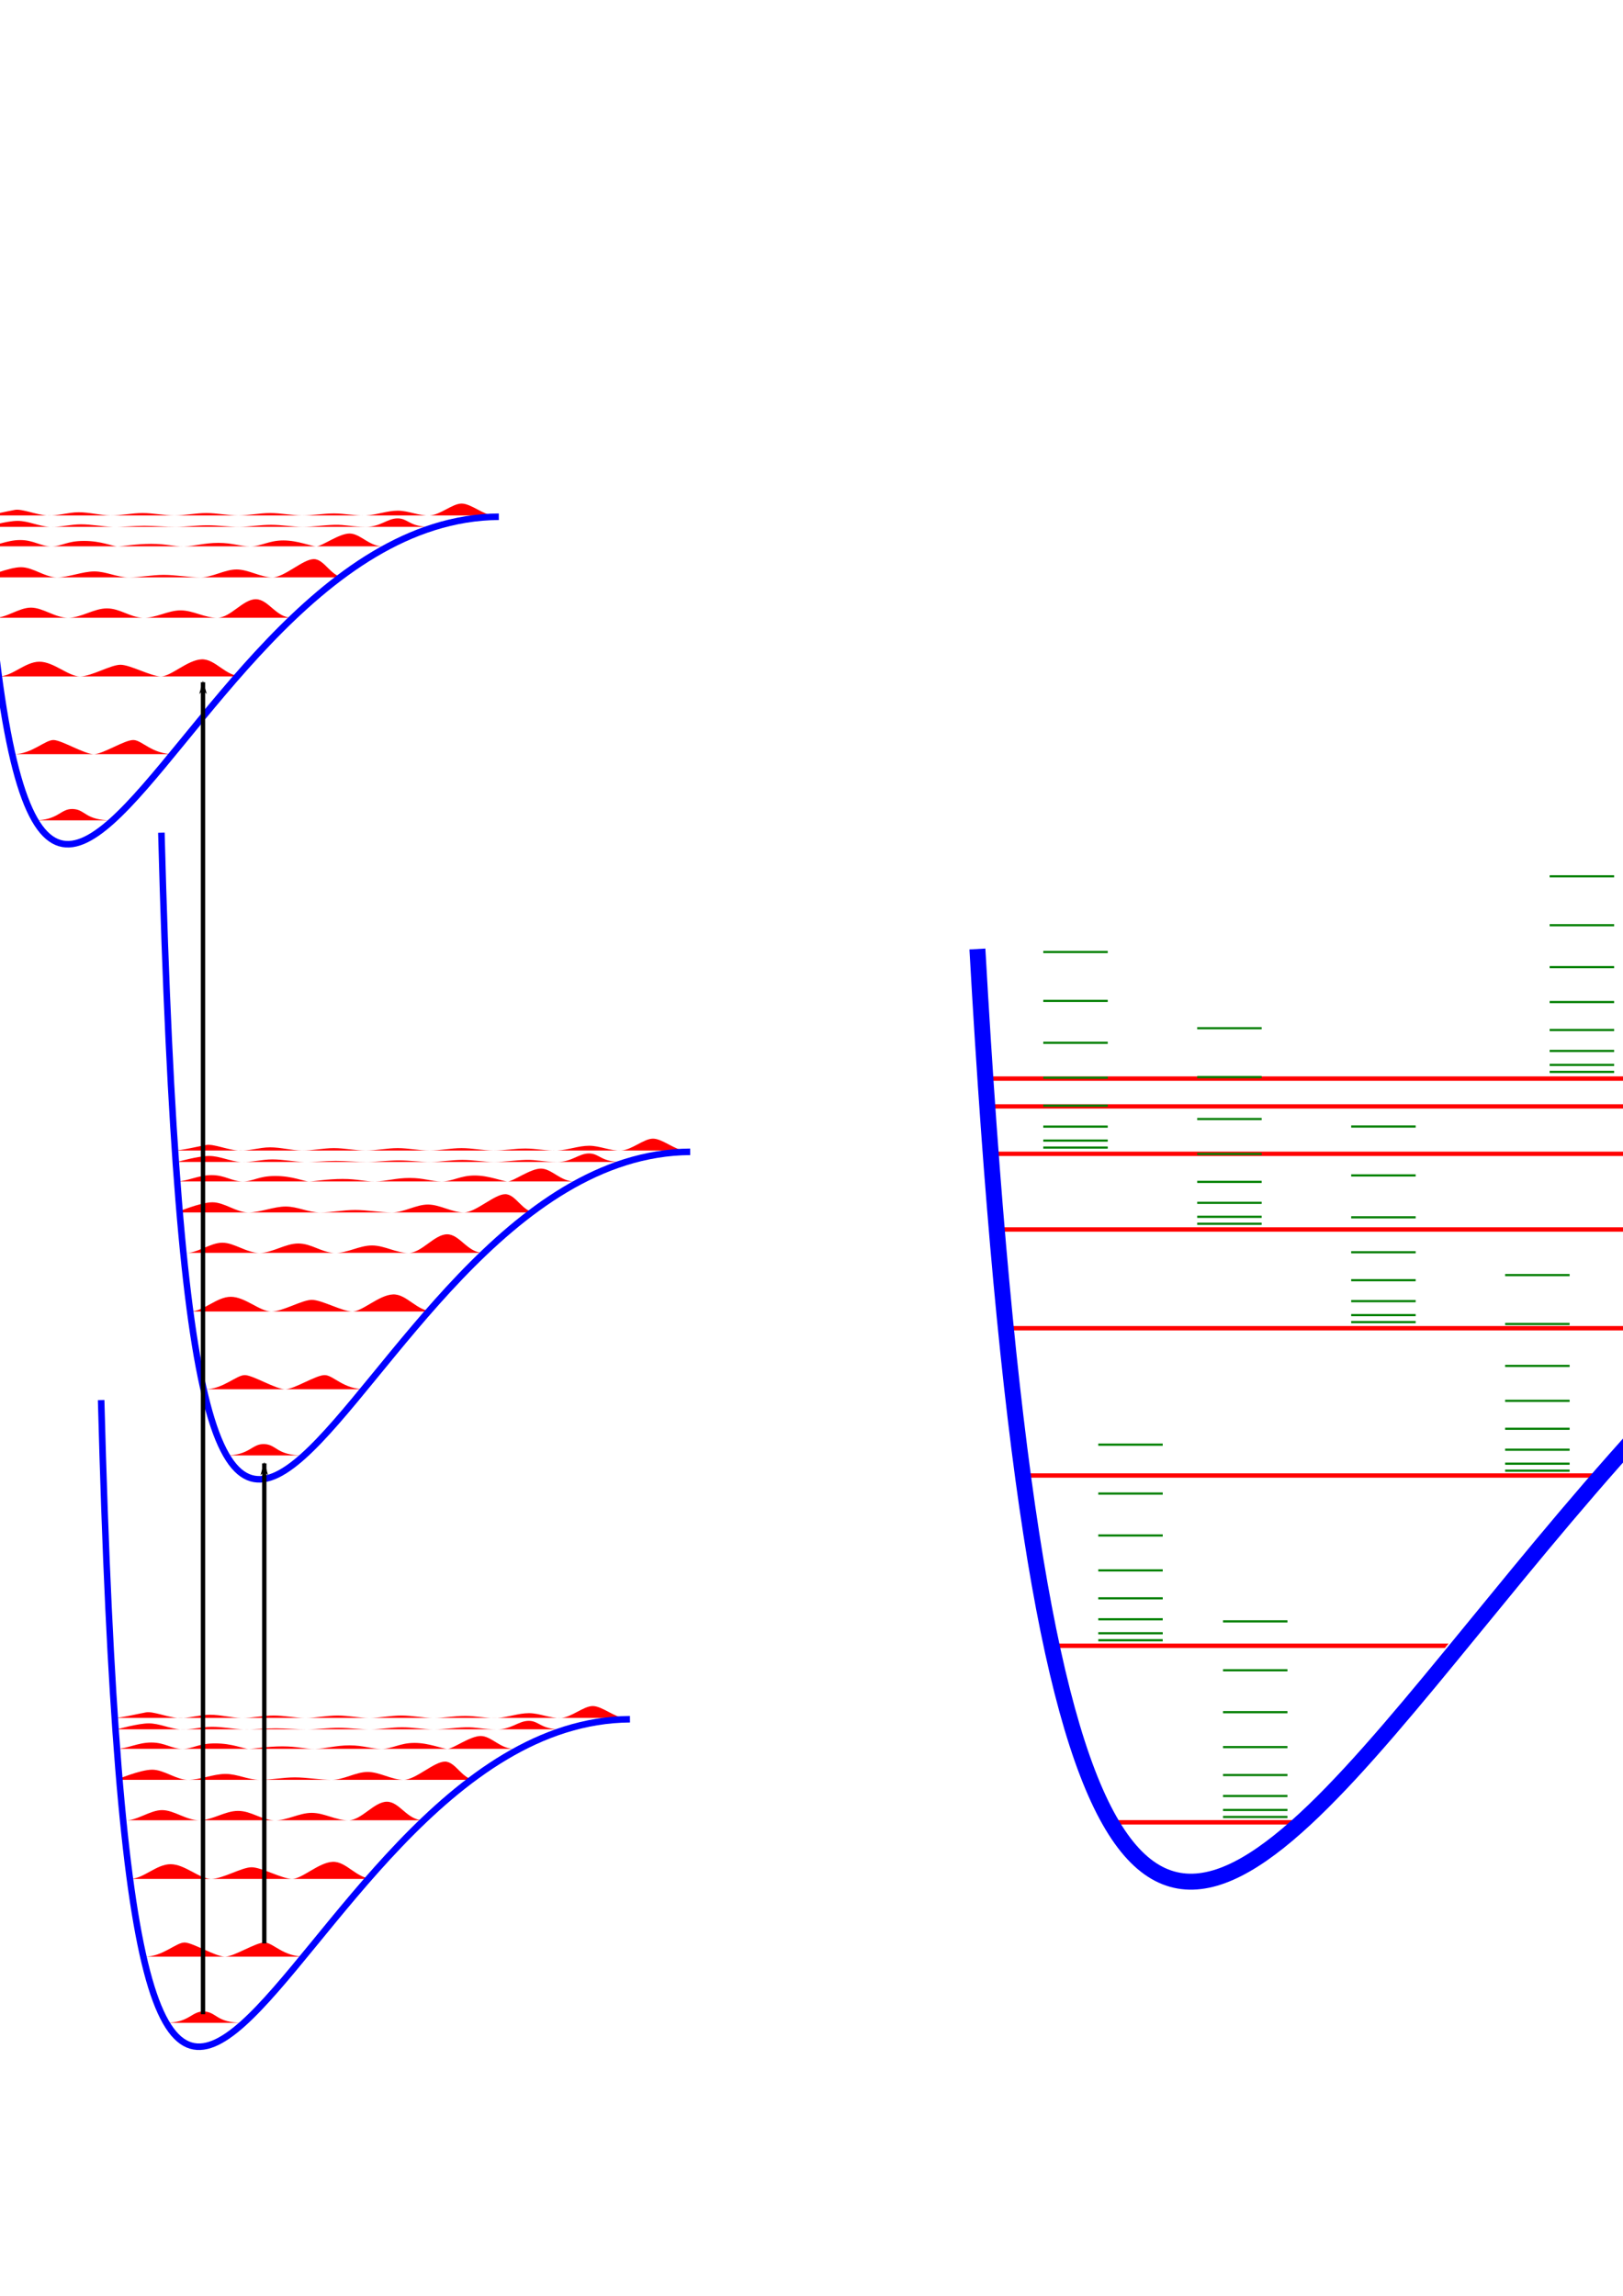 <?xml version="1.0" encoding="UTF-8" standalone="no"?>
<!-- Created with Inkscape (http://www.inkscape.org/) -->

<svg
   xmlns:dc="http://purl.org/dc/elements/1.1/"
   xmlns:cc="http://creativecommons.org/ns#"
   xmlns:rdf="http://www.w3.org/1999/02/22-rdf-syntax-ns#"
   xmlns:svg="http://www.w3.org/2000/svg"
   xmlns="http://www.w3.org/2000/svg"
   xmlns:sodipodi="http://sodipodi.sourceforge.net/DTD/sodipodi-0.dtd"
   xmlns:inkscape="http://www.inkscape.org/namespaces/inkscape"
   width="210mm"
   height="297mm"
   viewBox="0 0 744.094 1052.362"
   id="svg2"
   version="1.1"
   inkscape:version="0.91 r13725"
   sodipodi:docname="ElectRoVibrational.svg"
   inkscape:export-filename="C:\Users\matthewrowley1\Desktop\Classes\3610\Lecture_Notes\figures\ElectRoVibrational.png"
   inkscape:export-xdpi="90"
   inkscape:export-ydpi="90">
  <defs
     id="defs4">
    <marker
       inkscape:stockid="Arrow1Lend"
       orient="auto"
       refY="0.0"
       refX="0.0"
       id="Arrow1Lend"
       style="overflow:visible;"
       inkscape:isstock="true">
      <path
         id="path4317"
         d="M 0.0,0.0 L 5.0,-5.0 L -12.5,0.0 L 5.0,5.0 L 0.0,0.0 z "
         style="fill-rule:evenodd;stroke:#000000;stroke-width:1pt;stroke-opacity:1;fill:#000000;fill-opacity:1"
         transform="scale(0.8) rotate(180) translate(12.5,0)" />
    </marker>
    <clipPath
       clipPathUnits="userSpaceOnUse"
       id="clipPath4837">
      <path
         style="fill:#000000;fill-rule:evenodd;stroke:#0000ff;stroke-width:7.319;stroke-linecap:butt;stroke-linejoin:miter;stroke-miterlimit:4;stroke-dasharray:none;stroke-opacity:1"
         d="m 448.112,435.005 c 51.935,923.476 210.551,63.741 579.942,61.274"
         id="path4839"
         inkscape:connector-curvature="0"
         sodipodi:nodetypes="cc" />
    </clipPath>
    <clipPath
       clipPathUnits="userSpaceOnUse"
       id="clipPath4841">
      <path
         style="fill:#000000;fill-rule:evenodd;stroke:#0000ff;stroke-width:7.319;stroke-linecap:butt;stroke-linejoin:miter;stroke-miterlimit:4;stroke-dasharray:none;stroke-opacity:1"
         d="m 448.112,435.005 c 51.935,923.476 210.551,63.741 579.942,61.274"
         id="path4843"
         inkscape:connector-curvature="0"
         sodipodi:nodetypes="cc" />
    </clipPath>
    <clipPath
       clipPathUnits="userSpaceOnUse"
       id="clipPath4845">
      <path
         style="fill:#000000;fill-rule:evenodd;stroke:#0000ff;stroke-width:7.319;stroke-linecap:butt;stroke-linejoin:miter;stroke-miterlimit:4;stroke-dasharray:none;stroke-opacity:1"
         d="m 448.112,435.005 c 51.935,923.476 210.551,63.741 579.942,61.274"
         id="path4847"
         inkscape:connector-curvature="0"
         sodipodi:nodetypes="cc" />
    </clipPath>
    <clipPath
       clipPathUnits="userSpaceOnUse"
       id="clipPath4849">
      <path
         style="fill:#000000;fill-rule:evenodd;stroke:#0000ff;stroke-width:7.319;stroke-linecap:butt;stroke-linejoin:miter;stroke-miterlimit:4;stroke-dasharray:none;stroke-opacity:1"
         d="m 448.112,435.005 c 51.935,923.476 210.551,63.741 579.942,61.274"
         id="path4851"
         inkscape:connector-curvature="0"
         sodipodi:nodetypes="cc" />
    </clipPath>
    <clipPath
       clipPathUnits="userSpaceOnUse"
       id="clipPath4853">
      <path
         style="fill:#000000;fill-rule:evenodd;stroke:#0000ff;stroke-width:7.319;stroke-linecap:butt;stroke-linejoin:miter;stroke-miterlimit:4;stroke-dasharray:none;stroke-opacity:1"
         d="m 448.112,435.005 c 51.935,923.476 210.551,63.741 579.942,61.274"
         id="path4855"
         inkscape:connector-curvature="0"
         sodipodi:nodetypes="cc" />
    </clipPath>
    <clipPath
       clipPathUnits="userSpaceOnUse"
       id="clipPath4857">
      <path
         style="fill:#000000;fill-rule:evenodd;stroke:#0000ff;stroke-width:7.319;stroke-linecap:butt;stroke-linejoin:miter;stroke-miterlimit:4;stroke-dasharray:none;stroke-opacity:1"
         d="m 448.112,435.005 c 51.935,923.476 210.551,63.741 579.942,61.274"
         id="path4859"
         inkscape:connector-curvature="0"
         sodipodi:nodetypes="cc" />
    </clipPath>
    <clipPath
       clipPathUnits="userSpaceOnUse"
       id="clipPath4861">
      <path
         style="fill:#000000;fill-rule:evenodd;stroke:#0000ff;stroke-width:7.319;stroke-linecap:butt;stroke-linejoin:miter;stroke-miterlimit:4;stroke-dasharray:none;stroke-opacity:1"
         d="m 448.112,435.005 c 51.935,923.476 210.551,63.741 579.942,61.274"
         id="path4863"
         inkscape:connector-curvature="0"
         sodipodi:nodetypes="cc" />
    </clipPath>
    <clipPath
       clipPathUnits="userSpaceOnUse"
       id="clipPath4865">
      <path
         style="fill:#000000;fill-rule:evenodd;stroke:#0000ff;stroke-width:7.319;stroke-linecap:butt;stroke-linejoin:miter;stroke-miterlimit:4;stroke-dasharray:none;stroke-opacity:1"
         d="m 448.112,435.005 c 51.935,923.476 210.551,63.741 579.942,61.274"
         id="path4867"
         inkscape:connector-curvature="0"
         sodipodi:nodetypes="cc" />
    </clipPath>
    <marker
       inkscape:stockid="Arrow1Lend"
       orient="auto"
       refY="0"
       refX="0"
       id="Arrow1Lend-4"
       style="overflow:visible"
       inkscape:isstock="true">
      <path
         inkscape:connector-curvature="0"
         id="path4317-8"
         d="M 0,0 5,-5 -12.5,0 5,5 0,0 Z"
         style="fill:#000000;fill-opacity:1;fill-rule:evenodd;stroke:#000000;stroke-width:1pt;stroke-opacity:1"
         transform="matrix(-0.8,0,0,-0.8,-10,0)" />
    </marker>
  </defs>
  <sodipodi:namedview
     id="base"
     pagecolor="#ffffff"
     bordercolor="#666666"
     borderopacity="1.0"
     inkscape:pageopacity="0.0"
     inkscape:pageshadow="2"
     inkscape:zoom="1.4123152"
     inkscape:cx="665.74605"
     inkscape:cy="472.57199"
     inkscape:document-units="px"
     inkscape:current-layer="layer1"
     showgrid="false"
     inkscape:snap-global="false"
     inkscape:window-width="1920"
     inkscape:window-height="1017"
     inkscape:window-x="-8"
     inkscape:window-y="-8"
     inkscape:window-maximized="1" />
  <g
     inkscape:label="Layer 1"
     inkscape:groupmode="layer"
     id="layer1">
    <g
       id="g4207">
      <path
         sodipodi:nodetypes="czzzzzzzzzzzzzc"
         inkscape:connector-curvature="0"
         id="path4171-7"
         d="m 53.674,792.694 c 0,0 9.568,-2.732 14.523,-2.732 4.955,0 9.618,2.472 14.523,2.732 4.905,0.26 9.653,-1.149 14.523,-1.149 4.87,0 9.664,1.037 14.523,1.149 4.859,0.113 9.673,-0.471 14.523,-0.471 4.85,0 9.67,0.509 14.523,0.471 4.853,-0.038 9.667,-0.697 14.523,-0.697 4.856,0 9.664,0.735 14.523,0.697 4.859,-0.038 9.661,-0.923 14.523,-0.923 4.862,0 9.661,0.923 14.523,0.923 4.862,0 9.672,-0.779 14.523,-0.923 4.851,-0.144 7.854,0.923 14.523,0.923 6.669,0 9.723,-3.883 14.487,-3.883 4.764,0 5.476,3.883 14.559,3.883"
         style="fill:#ff0000;fill-rule:evenodd;stroke:none;stroke-width:3;stroke-linecap:butt;stroke-linejoin:miter;stroke-miterlimit:4;stroke-dasharray:none;stroke-opacity:1" />
      <path
         sodipodi:nodetypes="czc"
         inkscape:connector-curvature="0"
         id="path4159"
         d="m 75.756,927.242 c 11.236,0 12.028,-5.475 17.839,-5.205 5.812,0.27 5.444,5.205 17.839,5.205"
         style="fill:#ff0000;fill-rule:evenodd;stroke:none;stroke-width:1;stroke-linecap:butt;stroke-linejoin:miter;stroke-miterlimit:4;stroke-dasharray:none;stroke-opacity:1" />
      <path
         sodipodi:nodetypes="czzzc"
         inkscape:connector-curvature="0"
         id="path4161"
         d="m 66.47,896.9 c 8.185,0 14.444,-6.699 18.328,-6.482 3.884,0.217 14.077,6.482 18.328,6.482 4.251,0 14.346,-6.734 18.328,-6.482 3.982,0.252 8.394,6.482 18.328,6.482"
         style="fill:#ff0000;fill-rule:evenodd;stroke:none;stroke-width:1;stroke-linecap:butt;stroke-linejoin:miter;stroke-miterlimit:4;stroke-dasharray:none;stroke-opacity:1" />
      <path
         sodipodi:nodetypes="czzzzzc"
         inkscape:connector-curvature="0"
         id="path4163"
         d="m 59.628,861.261 c 6.105,0 12.021,-6.742 18.573,-6.742 6.552,0 13.279,6.742 18.573,6.742 5.293,0 14.043,-5.341 18.573,-5.341 4.53,0 13.998,5.341 18.573,5.341 4.574,0 12.167,-7.526 18.573,-7.829 6.406,-0.303 10.968,7.829 18.573,7.829"
         style="fill:#ff0000;fill-rule:evenodd;stroke:none;stroke-width:1;stroke-linecap:butt;stroke-linejoin:miter;stroke-miterlimit:4;stroke-dasharray:none;stroke-opacity:1" />
      <path
         sodipodi:nodetypes="czzzzzzzc"
         inkscape:connector-curvature="0"
         id="path4165"
         d="m 57.184,834.379 c 5.375,0.418 11.545,-4.655 17.106,-4.655 5.562,0 11.053,4.679 17.106,4.655 6.053,-0.024 11.755,-4.321 17.785,-4.296 6.029,0.025 10.468,4.058 16.428,4.296 5.96,0.238 11.434,-3.411 17.332,-3.392 5.898,0.019 10.88,3.46 16.88,3.392 6,-0.068 11.708,-8.503 17.558,-8.503 5.85,0 9.295,8.503 16.654,8.503"
         style="fill:#ff0000;fill-rule:evenodd;stroke:none;stroke-width:1;stroke-linecap:butt;stroke-linejoin:miter;stroke-miterlimit:4;stroke-dasharray:none;stroke-opacity:1" />
      <path
         sodipodi:nodetypes="czzzzzzzzzc"
         inkscape:connector-curvature="0"
         id="path4167"
         d="m 53.274,815.852 c 0,0 10.933,-4.656 16.471,-4.656 5.538,0 10.981,4.656 16.471,4.656 5.49,0 11.659,-2.713 17.149,-2.713 5.49,0 10.302,2.713 15.793,2.713 5.49,0 10.528,-1.131 16.019,-1.131 5.49,0 11.433,1.131 16.923,1.131 5.49,0 10.981,-3.618 16.471,-3.618 5.49,0 10.981,3.618 16.471,3.618 5.49,0 13.967,-8.366 18.958,-8.366 4.991,0 7.94,8.366 13.984,8.366"
         style="fill:#ff0000;fill-rule:evenodd;stroke:none;stroke-width:1;stroke-linecap:butt;stroke-linejoin:miter;stroke-miterlimit:4;stroke-dasharray:none;stroke-opacity:1" />
      <path
         sodipodi:nodetypes="czzzzzzzzzzzc"
         inkscape:connector-curvature="0"
         id="path4169"
         d="m 53.274,801.633 c 5.119,0 9.821,-2.892 16.096,-2.892 6.275,0 9.224,2.892 14.288,2.892 5.064,0 6.963,-2.487 14.966,-2.487 8.003,0 12.886,2.487 15.418,2.487 2.532,0 8.478,-1.131 15.418,-1.131 6.94,0 9.785,1.198 14.966,1.131 5.181,-0.068 9.355,-1.601 15.87,-1.583 6.516,0.018 9.4,1.539 14.514,1.583 5.114,0.044 8.465,-2.713 15.192,-2.713 6.727,0 12.66,2.713 15.192,2.713 2.532,0 10.313,-5.879 15.192,-5.879 4.879,0 9.001,5.879 15.192,5.879"
         style="fill:#ff0000;fill-rule:evenodd;stroke:none;stroke-width:0.5;stroke-linecap:butt;stroke-linejoin:miter;stroke-miterlimit:4;stroke-dasharray:0.5, 0.5;stroke-dashoffset:0;stroke-opacity:1" />
      <path
         sodipodi:nodetypes="czzzzzzzzzzzzzzzc"
         inkscape:connector-curvature="0"
         id="path4173"
         d="m 52.296,787.459 c 3.347,0 11.327,-1.967 14.632,-2.536 3.305,-0.569 9.687,2.208 14.632,2.536 4.945,0.328 9.731,-1.449 14.632,-1.449 4.901,0 9.736,1.389 14.632,1.449 4.896,0.06 9.741,-1.087 14.632,-1.087 4.891,0 9.741,1.087 14.632,1.087 4.891,0 9.741,-1.087 14.632,-1.087 4.891,0 9.741,1.087 14.632,1.087 4.891,0 9.741,-1.087 14.632,-1.087 4.891,0 9.743,1.057 14.632,1.087 4.889,0.03 9.745,-0.906 14.632,-0.906 4.887,0 9.728,1.116 14.632,0.906 4.904,-0.21 9.701,-2.173 14.632,-2.173 4.931,0 9.654,2.44 14.632,2.173 4.978,-0.266 10.346,-5.434 14.632,-5.434 4.286,0 10.32,5.434 14.632,5.434"
         style="fill:#ff0000;fill-rule:evenodd;stroke:none;stroke-width:0.5;stroke-linecap:butt;stroke-linejoin:miter;stroke-miterlimit:4;stroke-dasharray:none;stroke-opacity:1" />
      <path
         sodipodi:nodetypes="cc"
         inkscape:connector-curvature="0"
         id="path4136-2"
         d="M 46.367,641.782 C 61.349,1207.961 123.732,789.165 288.813,788.062"
         style="fill:none;fill-rule:evenodd;stroke:#0000ff;stroke-width:3;stroke-linecap:butt;stroke-linejoin:miter;stroke-miterlimit:4;stroke-dasharray:none;stroke-opacity:1" />
    </g>
    <g
       id="g5738"
       transform="translate(-14.019,-3.004)">
      <g
         id="g4207-3"
         transform="translate(41.642,-257.085)">
        <path
           style="fill:#ff0000;fill-rule:evenodd;stroke:none;stroke-width:3;stroke-linecap:butt;stroke-linejoin:miter;stroke-miterlimit:4;stroke-dasharray:none;stroke-opacity:1"
           d="m 53.674,792.694 c 0,0 9.568,-2.732 14.523,-2.732 4.955,0 9.618,2.472 14.523,2.732 4.905,0.26 9.653,-1.149 14.523,-1.149 4.87,0 9.664,1.037 14.523,1.149 4.859,0.113 9.673,-0.471 14.523,-0.471 4.85,0 9.67,0.509 14.523,0.471 4.853,-0.038 9.667,-0.697 14.523,-0.697 4.856,0 9.664,0.735 14.523,0.697 4.859,-0.038 9.661,-0.923 14.523,-0.923 4.862,0 9.661,0.923 14.523,0.923 4.862,0 9.672,-0.779 14.523,-0.923 4.851,-0.144 7.854,0.923 14.523,0.923 6.669,0 9.723,-3.883 14.487,-3.883 4.764,0 5.476,3.883 14.559,3.883"
           id="path4171-7-7"
           inkscape:connector-curvature="0"
           sodipodi:nodetypes="czzzzzzzzzzzzzc" />
        <path
           style="fill:#ff0000;fill-rule:evenodd;stroke:none;stroke-width:1;stroke-linecap:butt;stroke-linejoin:miter;stroke-miterlimit:4;stroke-dasharray:none;stroke-opacity:1"
           d="m 75.756,927.242 c 11.236,0 12.028,-5.475 17.839,-5.205 5.812,0.27 5.444,5.205 17.839,5.205"
           id="path4159-5"
           inkscape:connector-curvature="0"
           sodipodi:nodetypes="czc" />
        <path
           style="fill:#ff0000;fill-rule:evenodd;stroke:none;stroke-width:1;stroke-linecap:butt;stroke-linejoin:miter;stroke-miterlimit:4;stroke-dasharray:none;stroke-opacity:1"
           d="m 66.47,896.9 c 8.185,0 14.444,-6.699 18.328,-6.482 3.884,0.217 14.077,6.482 18.328,6.482 4.251,0 14.346,-6.734 18.328,-6.482 3.982,0.252 8.394,6.482 18.328,6.482"
           id="path4161-5"
           inkscape:connector-curvature="0"
           sodipodi:nodetypes="czzzc" />
        <path
           style="fill:#ff0000;fill-rule:evenodd;stroke:none;stroke-width:1;stroke-linecap:butt;stroke-linejoin:miter;stroke-miterlimit:4;stroke-dasharray:none;stroke-opacity:1"
           d="m 59.628,861.261 c 6.105,0 12.021,-6.742 18.573,-6.742 6.552,0 13.279,6.742 18.573,6.742 5.293,0 14.043,-5.341 18.573,-5.341 4.53,0 13.998,5.341 18.573,5.341 4.574,0 12.167,-7.526 18.573,-7.829 6.406,-0.303 10.968,7.829 18.573,7.829"
           id="path4163-6"
           inkscape:connector-curvature="0"
           sodipodi:nodetypes="czzzzzc" />
        <path
           style="fill:#ff0000;fill-rule:evenodd;stroke:none;stroke-width:1;stroke-linecap:butt;stroke-linejoin:miter;stroke-miterlimit:4;stroke-dasharray:none;stroke-opacity:1"
           d="m 57.184,834.379 c 5.375,0.418 11.545,-4.655 17.106,-4.655 5.562,0 11.053,4.679 17.106,4.655 6.053,-0.024 11.755,-4.321 17.785,-4.296 6.029,0.025 10.468,4.058 16.428,4.296 5.96,0.238 11.434,-3.411 17.332,-3.392 5.898,0.019 10.88,3.46 16.88,3.392 6,-0.068 11.708,-8.503 17.558,-8.503 5.85,0 9.295,8.503 16.654,8.503"
           id="path4165-4"
           inkscape:connector-curvature="0"
           sodipodi:nodetypes="czzzzzzzc" />
        <path
           style="fill:#ff0000;fill-rule:evenodd;stroke:none;stroke-width:1;stroke-linecap:butt;stroke-linejoin:miter;stroke-miterlimit:4;stroke-dasharray:none;stroke-opacity:1"
           d="m 53.274,815.852 c 0,0 10.933,-4.656 16.471,-4.656 5.538,0 10.981,4.656 16.471,4.656 5.49,0 11.659,-2.713 17.149,-2.713 5.49,0 10.302,2.713 15.793,2.713 5.49,0 10.528,-1.131 16.019,-1.131 5.49,0 11.433,1.131 16.923,1.131 5.49,0 10.981,-3.618 16.471,-3.618 5.49,0 10.981,3.618 16.471,3.618 5.49,0 13.967,-8.366 18.958,-8.366 4.991,0 7.94,8.366 13.984,8.366"
           id="path4167-4"
           inkscape:connector-curvature="0"
           sodipodi:nodetypes="czzzzzzzzzc" />
        <path
           style="fill:#ff0000;fill-rule:evenodd;stroke:none;stroke-width:0.5;stroke-linecap:butt;stroke-linejoin:miter;stroke-miterlimit:4;stroke-dasharray:0.5, 0.5;stroke-dashoffset:0;stroke-opacity:1"
           d="m 53.274,801.633 c 5.119,0 9.821,-2.892 16.096,-2.892 6.275,0 9.224,2.892 14.288,2.892 5.064,0 6.963,-2.487 14.966,-2.487 8.003,0 12.886,2.487 15.418,2.487 2.532,0 8.478,-1.131 15.418,-1.131 6.94,0 9.785,1.198 14.966,1.131 5.181,-0.068 9.355,-1.601 15.87,-1.583 6.516,0.018 9.4,1.539 14.514,1.583 5.114,0.044 8.465,-2.713 15.192,-2.713 6.727,0 12.66,2.713 15.192,2.713 2.532,0 10.313,-5.879 15.192,-5.879 4.879,0 9.001,5.879 15.192,5.879"
           id="path4169-7"
           inkscape:connector-curvature="0"
           sodipodi:nodetypes="czzzzzzzzzzzc" />
        <path
           style="fill:#ff0000;fill-rule:evenodd;stroke:none;stroke-width:0.5;stroke-linecap:butt;stroke-linejoin:miter;stroke-miterlimit:4;stroke-dasharray:none;stroke-opacity:1"
           d="m 52.296,787.459 c 3.347,0 11.327,-1.967 14.632,-2.536 3.305,-0.569 9.687,2.208 14.632,2.536 4.945,0.328 9.731,-1.449 14.632,-1.449 4.901,0 9.736,1.389 14.632,1.449 4.896,0.06 9.741,-1.087 14.632,-1.087 4.891,0 9.741,1.087 14.632,1.087 4.891,0 9.741,-1.087 14.632,-1.087 4.891,0 9.741,1.087 14.632,1.087 4.891,0 9.741,-1.087 14.632,-1.087 4.891,0 9.743,1.057 14.632,1.087 4.889,0.03 9.745,-0.906 14.632,-0.906 4.887,0 9.728,1.116 14.632,0.906 4.904,-0.21 9.701,-2.173 14.632,-2.173 4.931,0 9.654,2.44 14.632,2.173 4.978,-0.266 10.346,-5.434 14.632,-5.434 4.286,0 10.32,5.434 14.632,5.434"
           id="path4173-9"
           inkscape:connector-curvature="0"
           sodipodi:nodetypes="czzzzzzzzzzzzzzzc" />
        <path
           style="fill:none;fill-rule:evenodd;stroke:#0000ff;stroke-width:3;stroke-linecap:butt;stroke-linejoin:miter;stroke-miterlimit:4;stroke-dasharray:none;stroke-opacity:1"
           d="M 46.367,641.782 C 61.349,1207.961 123.732,789.165 288.813,788.062"
           id="path4136-2-9"
           inkscape:connector-curvature="0"
           sodipodi:nodetypes="cc" />
      </g>
    </g>
    <g
       transform="translate(-60.12,-551.2)"
       id="g4207-57">
      <path
         sodipodi:nodetypes="czzzzzzzzzzzzzc"
         inkscape:connector-curvature="0"
         id="path4171-7-97"
         d="m 53.674,792.694 c 0,0 9.568,-2.732 14.523,-2.732 4.955,0 9.618,2.472 14.523,2.732 4.905,0.26 9.653,-1.149 14.523,-1.149 4.87,0 9.664,1.037 14.523,1.149 4.859,0.113 9.673,-0.471 14.523,-0.471 4.85,0 9.67,0.509 14.523,0.471 4.853,-0.038 9.667,-0.697 14.523,-0.697 4.856,0 9.664,0.735 14.523,0.697 4.859,-0.038 9.661,-0.923 14.523,-0.923 4.862,0 9.661,0.923 14.523,0.923 4.862,0 9.672,-0.779 14.523,-0.923 4.851,-0.144 7.854,0.923 14.523,0.923 6.669,0 9.723,-3.883 14.487,-3.883 4.764,0 5.476,3.883 14.559,3.883"
         style="fill:#ff0000;fill-rule:evenodd;stroke:none;stroke-width:3;stroke-linecap:butt;stroke-linejoin:miter;stroke-miterlimit:4;stroke-dasharray:none;stroke-opacity:1" />
      <path
         sodipodi:nodetypes="czc"
         inkscape:connector-curvature="0"
         id="path4159-1"
         d="m 75.756,927.242 c 11.236,0 12.028,-5.475 17.839,-5.205 5.812,0.27 5.444,5.205 17.839,5.205"
         style="fill:#ff0000;fill-rule:evenodd;stroke:none;stroke-width:1;stroke-linecap:butt;stroke-linejoin:miter;stroke-miterlimit:4;stroke-dasharray:none;stroke-opacity:1" />
      <path
         sodipodi:nodetypes="czzzc"
         inkscape:connector-curvature="0"
         id="path4161-0"
         d="m 66.47,896.9 c 8.185,0 14.444,-6.699 18.328,-6.482 3.884,0.217 14.077,6.482 18.328,6.482 4.251,0 14.346,-6.734 18.328,-6.482 3.982,0.252 8.394,6.482 18.328,6.482"
         style="fill:#ff0000;fill-rule:evenodd;stroke:none;stroke-width:1;stroke-linecap:butt;stroke-linejoin:miter;stroke-miterlimit:4;stroke-dasharray:none;stroke-opacity:1" />
      <path
         sodipodi:nodetypes="czzzzzc"
         inkscape:connector-curvature="0"
         id="path4163-66"
         d="m 59.628,861.261 c 6.105,0 12.021,-6.742 18.573,-6.742 6.552,0 13.279,6.742 18.573,6.742 5.293,0 14.043,-5.341 18.573,-5.341 4.53,0 13.998,5.341 18.573,5.341 4.574,0 12.167,-7.526 18.573,-7.829 6.406,-0.303 10.968,7.829 18.573,7.829"
         style="fill:#ff0000;fill-rule:evenodd;stroke:none;stroke-width:1;stroke-linecap:butt;stroke-linejoin:miter;stroke-miterlimit:4;stroke-dasharray:none;stroke-opacity:1" />
      <path
         sodipodi:nodetypes="czzzzzzzc"
         inkscape:connector-curvature="0"
         id="path4165-7"
         d="m 57.184,834.379 c 5.375,0.418 11.545,-4.655 17.106,-4.655 5.562,0 11.053,4.679 17.106,4.655 6.053,-0.024 11.755,-4.321 17.785,-4.296 6.029,0.025 10.468,4.058 16.428,4.296 5.96,0.238 11.434,-3.411 17.332,-3.392 5.898,0.019 10.88,3.46 16.88,3.392 6,-0.068 11.708,-8.503 17.558,-8.503 5.85,0 9.295,8.503 16.654,8.503"
         style="fill:#ff0000;fill-rule:evenodd;stroke:none;stroke-width:1;stroke-linecap:butt;stroke-linejoin:miter;stroke-miterlimit:4;stroke-dasharray:none;stroke-opacity:1" />
      <path
         sodipodi:nodetypes="czzzzzzzzzc"
         inkscape:connector-curvature="0"
         id="path4167-2"
         d="m 53.274,815.852 c 0,0 10.933,-4.656 16.471,-4.656 5.538,0 10.981,4.656 16.471,4.656 5.49,0 11.659,-2.713 17.149,-2.713 5.49,0 10.302,2.713 15.793,2.713 5.49,0 10.528,-1.131 16.019,-1.131 5.49,0 11.433,1.131 16.923,1.131 5.49,0 10.981,-3.618 16.471,-3.618 5.49,0 10.981,3.618 16.471,3.618 5.49,0 13.967,-8.366 18.958,-8.366 4.991,0 7.94,8.366 13.984,8.366"
         style="fill:#ff0000;fill-rule:evenodd;stroke:none;stroke-width:1;stroke-linecap:butt;stroke-linejoin:miter;stroke-miterlimit:4;stroke-dasharray:none;stroke-opacity:1" />
      <path
         sodipodi:nodetypes="czzzzzzzzzzzc"
         inkscape:connector-curvature="0"
         id="path4169-71"
         d="m 53.274,801.633 c 5.119,0 9.821,-2.892 16.096,-2.892 6.275,0 9.224,2.892 14.288,2.892 5.064,0 6.963,-2.487 14.966,-2.487 8.003,0 12.886,2.487 15.418,2.487 2.532,0 8.478,-1.131 15.418,-1.131 6.94,0 9.785,1.198 14.966,1.131 5.181,-0.068 9.355,-1.601 15.87,-1.583 6.516,0.018 9.4,1.539 14.514,1.583 5.114,0.044 8.465,-2.713 15.192,-2.713 6.727,0 12.66,2.713 15.192,2.713 2.532,0 10.313,-5.879 15.192,-5.879 4.879,0 9.001,5.879 15.192,5.879"
         style="fill:#ff0000;fill-rule:evenodd;stroke:none;stroke-width:0.5;stroke-linecap:butt;stroke-linejoin:miter;stroke-miterlimit:4;stroke-dasharray:0.5, 0.5;stroke-dashoffset:0;stroke-opacity:1" />
      <path
         sodipodi:nodetypes="czzzzzzzzzzzzzzzc"
         inkscape:connector-curvature="0"
         id="path4173-3"
         d="m 52.296,787.459 c 3.347,0 11.327,-1.967 14.632,-2.536 3.305,-0.569 9.687,2.208 14.632,2.536 4.945,0.328 9.731,-1.449 14.632,-1.449 4.901,0 9.736,1.389 14.632,1.449 4.896,0.06 9.741,-1.087 14.632,-1.087 4.891,0 9.741,1.087 14.632,1.087 4.891,0 9.741,-1.087 14.632,-1.087 4.891,0 9.741,1.087 14.632,1.087 4.891,0 9.741,-1.087 14.632,-1.087 4.891,0 9.743,1.057 14.632,1.087 4.889,0.03 9.745,-0.906 14.632,-0.906 4.887,0 9.728,1.116 14.632,0.906 4.904,-0.21 9.701,-2.173 14.632,-2.173 4.931,0 9.654,2.44 14.632,2.173 4.978,-0.266 10.346,-5.434 14.632,-5.434 4.286,0 10.32,5.434 14.632,5.434"
         style="fill:#ff0000;fill-rule:evenodd;stroke:none;stroke-width:0.5;stroke-linecap:butt;stroke-linejoin:miter;stroke-miterlimit:4;stroke-dasharray:none;stroke-opacity:1" />
      <path
         sodipodi:nodetypes="cc"
         inkscape:connector-curvature="0"
         id="path4136-2-7"
         d="M 46.367,641.782 C 61.349,1207.961 123.732,789.165 288.813,788.062"
         style="fill:none;fill-rule:evenodd;stroke:#0000ff;stroke-width:3;stroke-linecap:butt;stroke-linejoin:miter;stroke-miterlimit:4;stroke-dasharray:none;stroke-opacity:1" />
    </g>
    <path
       style="fill:none;fill-rule:evenodd;stroke:#000000;stroke-width:2;stroke-linecap:butt;stroke-linejoin:miter;stroke-miterlimit:4;stroke-dasharray:none;stroke-opacity:1;marker-end:url(#Arrow1Lend)"
       d="m 93.074,923.299 0,-610.569"
       id="path4308"
       inkscape:connector-curvature="0"
       sodipodi:nodetypes="cc" />
    <path
       style="fill:none;fill-rule:evenodd;stroke:#ff0000;stroke-width:2;stroke-linecap:butt;stroke-linejoin:miter;stroke-opacity:1;stroke-miterlimit:4;stroke-dasharray:none"
       d="m 437.216,835.323 c 4.507,0 243.399,0 243.399,0"
       id="path4821"
       inkscape:connector-curvature="0"
       clip-path="url(#clipPath4865)" />
    <path
       style="fill:#ff0000;fill-rule:evenodd;stroke:#ff0000;stroke-width:2;stroke-linecap:butt;stroke-linejoin:miter;stroke-miterlimit:4;stroke-dasharray:none;stroke-opacity:1"
       d="m 458.465,761.3 256.921,0"
       id="path4823"
       inkscape:connector-curvature="0"
       clip-path="url(#clipPath4861)"
       transform="translate(0,-6.896)" />
    <path
       style="fill:none;fill-rule:evenodd;stroke:#ff0000;stroke-width:2;stroke-linecap:butt;stroke-linejoin:miter;stroke-miterlimit:4;stroke-dasharray:none;stroke-opacity:1"
       d="m 449.45,674.354 322.6,0"
       id="path4825"
       inkscape:connector-curvature="0"
       clip-path="url(#clipPath4857)"
       transform="translate(0,2)" />
    <path
       style="fill:none;fill-rule:evenodd;stroke:#ff0000;stroke-width:2;stroke-linecap:butt;stroke-linejoin:miter;stroke-opacity:1;stroke-miterlimit:4;stroke-dasharray:none"
       d="m 444.943,608.834 385.059,0"
       id="path4827"
       inkscape:connector-curvature="0"
       clip-path="url(#clipPath4853)" />
    <path
       style="fill:none;fill-rule:evenodd;stroke:#ff0000;stroke-width:2;stroke-linecap:butt;stroke-linejoin:miter;stroke-opacity:1;stroke-miterlimit:4;stroke-dasharray:none"
       d="m 441.723,563.574 443.655,0"
       id="path4829"
       inkscape:connector-curvature="0"
       clip-path="url(#clipPath4849)" />
    <path
       style="fill:none;fill-rule:evenodd;stroke:#ff0000;stroke-width:2;stroke-linecap:butt;stroke-linejoin:miter;stroke-opacity:1;stroke-miterlimit:4;stroke-dasharray:none"
       d="m 436.572,528.892 495.168,0"
       id="path4831"
       inkscape:connector-curvature="0"
       clip-path="url(#clipPath4845)" />
    <path
       style="fill:none;fill-rule:evenodd;stroke:#ff0000;stroke-width:2;stroke-linecap:butt;stroke-linejoin:miter;stroke-opacity:1;stroke-miterlimit:4;stroke-dasharray:none"
       d="m 437.216,507.156 538.954,0"
       id="path4833"
       inkscape:connector-curvature="0"
       clip-path="url(#clipPath4841)" />
    <path
       style="fill:none;fill-rule:evenodd;stroke:#ff0000;stroke-width:2;stroke-linecap:butt;stroke-linejoin:miter;stroke-opacity:1;stroke-miterlimit:4;stroke-dasharray:none"
       d="m 439.792,494.406 615.579,0"
       id="path4835"
       inkscape:connector-curvature="0"
       clip-path="url(#clipPath4837)" />
    <path
       style="fill:none;fill-rule:evenodd;stroke:#0000ff;stroke-width:7.319;stroke-linecap:butt;stroke-linejoin:miter;stroke-miterlimit:4;stroke-dasharray:none;stroke-opacity:1"
       d="m 448.112,435.005 c 51.935,923.476 210.551,63.741 579.942,61.274"
       id="path4136-2-5"
       inkscape:connector-curvature="0"
       sodipodi:nodetypes="cc" />
    <path
       style="fill:none;fill-rule:evenodd;stroke:#000000;stroke-width:2;stroke-linecap:butt;stroke-linejoin:miter;stroke-miterlimit:4;stroke-dasharray:none;stroke-opacity:1;marker-end:url(#Arrow1Lend-4)"
       d="m 121.163,890.837 0,-220.044"
       id="path4308-1"
       inkscape:connector-curvature="0"
       sodipodi:nodetypes="cc" />
    <g
       id="g6299"
       transform="translate(-129.347,-9.874)">
      <path
         inkscape:connector-curvature="0"
         id="path4869-8-7-2-2"
         d="m 690.06,842.734 29.556,0"
         style="fill:none;fill-rule:evenodd;stroke:#008000;stroke-width:1px;stroke-linecap:butt;stroke-linejoin:miter;stroke-opacity:1" />
      <path
         inkscape:connector-curvature="0"
         id="path4869-8-7-2-64"
         d="m 690.06,823.523 29.556,0"
         style="fill:none;fill-rule:evenodd;stroke:#008000;stroke-width:1px;stroke-linecap:butt;stroke-linejoin:miter;stroke-opacity:1" />
      <path
         inkscape:connector-curvature="0"
         id="path4869-8-7-2-1"
         d="m 690.06,833.129 29.556,0"
         style="fill:none;fill-rule:evenodd;stroke:#008000;stroke-width:1px;stroke-linecap:butt;stroke-linejoin:miter;stroke-opacity:1" />
      <path
         inkscape:connector-curvature="0"
         id="path4869-8-7-2-96"
         d="m 690.06,839.532 29.556,0"
         style="fill:none;fill-rule:evenodd;stroke:#008000;stroke-width:1px;stroke-linecap:butt;stroke-linejoin:miter;stroke-opacity:1" />
      <path
         inkscape:connector-curvature="0"
         id="path4869-8-7-2-7"
         d="m 690.06,810.716 29.556,0"
         style="fill:none;fill-rule:evenodd;stroke:#008000;stroke-width:1px;stroke-linecap:butt;stroke-linejoin:miter;stroke-opacity:1" />
      <path
         inkscape:connector-curvature="0"
         id="path4869-8-7-2-60"
         d="m 690.06,794.708 29.556,0"
         style="fill:none;fill-rule:evenodd;stroke:#008000;stroke-width:1px;stroke-linecap:butt;stroke-linejoin:miter;stroke-opacity:1" />
      <path
         inkscape:connector-curvature="0"
         id="path4869-8-7-2-23"
         d="m 690.06,775.497 29.556,0"
         style="fill:none;fill-rule:evenodd;stroke:#008000;stroke-width:1px;stroke-linecap:butt;stroke-linejoin:miter;stroke-opacity:1" />
      <path
         inkscape:connector-curvature="0"
         id="path4869-8-7-2-92-8-7"
         d="m 690.06,753.085 29.556,0"
         style="fill:none;fill-rule:evenodd;stroke:#008000;stroke-width:1px;stroke-linecap:butt;stroke-linejoin:miter;stroke-opacity:1" />
    </g>
    <g
       id="g6299-0"
       transform="translate(-186.539,-90.877)">
      <path
         inkscape:connector-curvature="0"
         id="path4869-8-7-2-2-2"
         d="m 690.06,842.734 29.556,0"
         style="fill:none;fill-rule:evenodd;stroke:#008000;stroke-width:1px;stroke-linecap:butt;stroke-linejoin:miter;stroke-opacity:1" />
      <path
         inkscape:connector-curvature="0"
         id="path4869-8-7-2-64-9"
         d="m 690.06,823.523 29.556,0"
         style="fill:none;fill-rule:evenodd;stroke:#008000;stroke-width:1px;stroke-linecap:butt;stroke-linejoin:miter;stroke-opacity:1" />
      <path
         inkscape:connector-curvature="0"
         id="path4869-8-7-2-1-7"
         d="m 690.06,833.129 29.556,0"
         style="fill:none;fill-rule:evenodd;stroke:#008000;stroke-width:1px;stroke-linecap:butt;stroke-linejoin:miter;stroke-opacity:1" />
      <path
         inkscape:connector-curvature="0"
         id="path4869-8-7-2-96-9"
         d="m 690.06,839.532 29.556,0"
         style="fill:none;fill-rule:evenodd;stroke:#008000;stroke-width:1px;stroke-linecap:butt;stroke-linejoin:miter;stroke-opacity:1" />
      <path
         inkscape:connector-curvature="0"
         id="path4869-8-7-2-7-7"
         d="m 690.06,810.716 29.556,0"
         style="fill:none;fill-rule:evenodd;stroke:#008000;stroke-width:1px;stroke-linecap:butt;stroke-linejoin:miter;stroke-opacity:1" />
      <path
         inkscape:connector-curvature="0"
         id="path4869-8-7-2-60-2"
         d="m 690.06,794.708 29.556,0"
         style="fill:none;fill-rule:evenodd;stroke:#008000;stroke-width:1px;stroke-linecap:butt;stroke-linejoin:miter;stroke-opacity:1" />
      <path
         inkscape:connector-curvature="0"
         id="path4869-8-7-2-23-6"
         d="m 690.06,775.497 29.556,0"
         style="fill:none;fill-rule:evenodd;stroke:#008000;stroke-width:1px;stroke-linecap:butt;stroke-linejoin:miter;stroke-opacity:1" />
      <path
         inkscape:connector-curvature="0"
         id="path4869-8-7-2-92-8-7-0"
         d="m 690.06,753.085 29.556,0"
         style="fill:none;fill-rule:evenodd;stroke:#008000;stroke-width:1px;stroke-linecap:butt;stroke-linejoin:miter;stroke-opacity:1" />
    </g>
    <g
       id="g6299-4"
       transform="translate(-1.6332325e-6,-168.601)">
      <path
         inkscape:connector-curvature="0"
         id="path4869-8-7-2-2-0"
         d="m 690.06,842.734 29.556,0"
         style="fill:none;fill-rule:evenodd;stroke:#008000;stroke-width:1px;stroke-linecap:butt;stroke-linejoin:miter;stroke-opacity:1" />
      <path
         inkscape:connector-curvature="0"
         id="path4869-8-7-2-64-6"
         d="m 690.06,823.523 29.556,0"
         style="fill:none;fill-rule:evenodd;stroke:#008000;stroke-width:1px;stroke-linecap:butt;stroke-linejoin:miter;stroke-opacity:1" />
      <path
         inkscape:connector-curvature="0"
         id="path4869-8-7-2-1-5"
         d="m 690.06,833.129 29.556,0"
         style="fill:none;fill-rule:evenodd;stroke:#008000;stroke-width:1px;stroke-linecap:butt;stroke-linejoin:miter;stroke-opacity:1" />
      <path
         inkscape:connector-curvature="0"
         id="path4869-8-7-2-96-5"
         d="m 690.06,839.532 29.556,0"
         style="fill:none;fill-rule:evenodd;stroke:#008000;stroke-width:1px;stroke-linecap:butt;stroke-linejoin:miter;stroke-opacity:1" />
      <path
         inkscape:connector-curvature="0"
         id="path4869-8-7-2-7-2"
         d="m 690.06,810.716 29.556,0"
         style="fill:none;fill-rule:evenodd;stroke:#008000;stroke-width:1px;stroke-linecap:butt;stroke-linejoin:miter;stroke-opacity:1" />
      <path
         inkscape:connector-curvature="0"
         id="path4869-8-7-2-60-3"
         d="m 690.06,794.708 29.556,0"
         style="fill:none;fill-rule:evenodd;stroke:#008000;stroke-width:1px;stroke-linecap:butt;stroke-linejoin:miter;stroke-opacity:1" />
      <path
         inkscape:connector-curvature="0"
         id="path4869-8-7-2-23-5"
         d="m 690.06,775.497 29.556,0"
         style="fill:none;fill-rule:evenodd;stroke:#008000;stroke-width:1px;stroke-linecap:butt;stroke-linejoin:miter;stroke-opacity:1" />
      <path
         inkscape:connector-curvature="0"
         id="path4869-8-7-2-92-8-7-7"
         d="m 690.06,753.085 29.556,0"
         style="fill:none;fill-rule:evenodd;stroke:#008000;stroke-width:1px;stroke-linecap:butt;stroke-linejoin:miter;stroke-opacity:1" />
    </g>
    <g
       id="g6299-3"
       transform="translate(-70.585,-236.705)">
      <path
         inkscape:connector-curvature="0"
         id="path4869-8-7-2-2-8"
         d="m 690.06,842.734 29.556,0"
         style="fill:none;fill-rule:evenodd;stroke:#008000;stroke-width:1px;stroke-linecap:butt;stroke-linejoin:miter;stroke-opacity:1" />
      <path
         inkscape:connector-curvature="0"
         id="path4869-8-7-2-64-3"
         d="m 690.06,823.523 29.556,0"
         style="fill:none;fill-rule:evenodd;stroke:#008000;stroke-width:1px;stroke-linecap:butt;stroke-linejoin:miter;stroke-opacity:1" />
      <path
         inkscape:connector-curvature="0"
         id="path4869-8-7-2-1-8"
         d="m 690.06,833.129 29.556,0"
         style="fill:none;fill-rule:evenodd;stroke:#008000;stroke-width:1px;stroke-linecap:butt;stroke-linejoin:miter;stroke-opacity:1" />
      <path
         inkscape:connector-curvature="0"
         id="path4869-8-7-2-96-53"
         d="m 690.06,839.532 29.556,0"
         style="fill:none;fill-rule:evenodd;stroke:#008000;stroke-width:1px;stroke-linecap:butt;stroke-linejoin:miter;stroke-opacity:1" />
      <path
         inkscape:connector-curvature="0"
         id="path4869-8-7-2-7-3"
         d="m 690.06,810.716 29.556,0"
         style="fill:none;fill-rule:evenodd;stroke:#008000;stroke-width:1px;stroke-linecap:butt;stroke-linejoin:miter;stroke-opacity:1" />
      <path
         inkscape:connector-curvature="0"
         id="path4869-8-7-2-60-8"
         d="m 690.06,794.708 29.556,0"
         style="fill:none;fill-rule:evenodd;stroke:#008000;stroke-width:1px;stroke-linecap:butt;stroke-linejoin:miter;stroke-opacity:1" />
      <path
         inkscape:connector-curvature="0"
         id="path4869-8-7-2-23-1"
         d="m 690.06,775.497 29.556,0"
         style="fill:none;fill-rule:evenodd;stroke:#008000;stroke-width:1px;stroke-linecap:butt;stroke-linejoin:miter;stroke-opacity:1" />
      <path
         inkscape:connector-curvature="0"
         id="path4869-8-7-2-92-8-7-04"
         d="m 690.06,753.085 29.556,0"
         style="fill:none;fill-rule:evenodd;stroke:#008000;stroke-width:1px;stroke-linecap:butt;stroke-linejoin:miter;stroke-opacity:1" />
    </g>
    <g
       id="g6299-6"
       transform="translate(-141.17,-281.77)">
      <path
         inkscape:connector-curvature="0"
         id="path4869-8-7-2-2-88"
         d="m 690.06,842.734 29.556,0"
         style="fill:none;fill-rule:evenodd;stroke:#008000;stroke-width:1px;stroke-linecap:butt;stroke-linejoin:miter;stroke-opacity:1" />
      <path
         inkscape:connector-curvature="0"
         id="path4869-8-7-2-64-33"
         d="m 690.06,823.523 29.556,0"
         style="fill:none;fill-rule:evenodd;stroke:#008000;stroke-width:1px;stroke-linecap:butt;stroke-linejoin:miter;stroke-opacity:1" />
      <path
         inkscape:connector-curvature="0"
         id="path4869-8-7-2-1-9"
         d="m 690.06,833.129 29.556,0"
         style="fill:none;fill-rule:evenodd;stroke:#008000;stroke-width:1px;stroke-linecap:butt;stroke-linejoin:miter;stroke-opacity:1" />
      <path
         inkscape:connector-curvature="0"
         id="path4869-8-7-2-96-8"
         d="m 690.06,839.532 29.556,0"
         style="fill:none;fill-rule:evenodd;stroke:#008000;stroke-width:1px;stroke-linecap:butt;stroke-linejoin:miter;stroke-opacity:1" />
      <path
         inkscape:connector-curvature="0"
         id="path4869-8-7-2-7-27"
         d="m 690.06,810.716 29.556,0"
         style="fill:none;fill-rule:evenodd;stroke:#008000;stroke-width:1px;stroke-linecap:butt;stroke-linejoin:miter;stroke-opacity:1" />
      <path
         inkscape:connector-curvature="0"
         id="path4869-8-7-2-60-30"
         d="m 690.06,794.708 29.556,0"
         style="fill:none;fill-rule:evenodd;stroke:#008000;stroke-width:1px;stroke-linecap:butt;stroke-linejoin:miter;stroke-opacity:1" />
      <path
         inkscape:connector-curvature="0"
         id="path4869-8-7-2-23-0"
         d="m 690.06,775.497 29.556,0"
         style="fill:none;fill-rule:evenodd;stroke:#008000;stroke-width:1px;stroke-linecap:butt;stroke-linejoin:miter;stroke-opacity:1" />
      <path
         inkscape:connector-curvature="0"
         id="path4869-8-7-2-92-8-7-5"
         d="m 690.06,753.085 29.556,0"
         style="fill:none;fill-rule:evenodd;stroke:#008000;stroke-width:1px;stroke-linecap:butt;stroke-linejoin:miter;stroke-opacity:1" />
    </g>
    <g
       id="g6299-2"
       transform="translate(-211.755,-316.708)">
      <path
         inkscape:connector-curvature="0"
         id="path4869-8-7-2-2-23"
         d="m 690.06,842.734 29.556,0"
         style="fill:none;fill-rule:evenodd;stroke:#008000;stroke-width:1px;stroke-linecap:butt;stroke-linejoin:miter;stroke-opacity:1" />
      <path
         inkscape:connector-curvature="0"
         id="path4869-8-7-2-64-4"
         d="m 690.06,823.523 29.556,0"
         style="fill:none;fill-rule:evenodd;stroke:#008000;stroke-width:1px;stroke-linecap:butt;stroke-linejoin:miter;stroke-opacity:1" />
      <path
         inkscape:connector-curvature="0"
         id="path4869-8-7-2-1-3"
         d="m 690.06,833.129 29.556,0"
         style="fill:none;fill-rule:evenodd;stroke:#008000;stroke-width:1px;stroke-linecap:butt;stroke-linejoin:miter;stroke-opacity:1" />
      <path
         inkscape:connector-curvature="0"
         id="path4869-8-7-2-96-4"
         d="m 690.06,839.532 29.556,0"
         style="fill:none;fill-rule:evenodd;stroke:#008000;stroke-width:1px;stroke-linecap:butt;stroke-linejoin:miter;stroke-opacity:1" />
      <path
         inkscape:connector-curvature="0"
         id="path4869-8-7-2-7-9"
         d="m 690.06,810.716 29.556,0"
         style="fill:none;fill-rule:evenodd;stroke:#008000;stroke-width:1px;stroke-linecap:butt;stroke-linejoin:miter;stroke-opacity:1" />
      <path
         inkscape:connector-curvature="0"
         id="path4869-8-7-2-60-0"
         d="m 690.06,794.708 29.556,0"
         style="fill:none;fill-rule:evenodd;stroke:#008000;stroke-width:1px;stroke-linecap:butt;stroke-linejoin:miter;stroke-opacity:1" />
      <path
         inkscape:connector-curvature="0"
         id="path4869-8-7-2-23-7"
         d="m 690.06,775.497 29.556,0"
         style="fill:none;fill-rule:evenodd;stroke:#008000;stroke-width:1px;stroke-linecap:butt;stroke-linejoin:miter;stroke-opacity:1" />
      <path
         inkscape:connector-curvature="0"
         id="path4869-8-7-2-92-8-7-1"
         d="m 690.06,753.085 29.556,0"
         style="fill:none;fill-rule:evenodd;stroke:#008000;stroke-width:1px;stroke-linecap:butt;stroke-linejoin:miter;stroke-opacity:1" />
    </g>
    <g
       id="g6299-08"
       transform="translate(88.716,-338.228)">
      <path
         inkscape:connector-curvature="0"
         id="path4869-8-7-2-2-07"
         d="m 690.06,842.734 29.556,0"
         style="fill:none;fill-rule:evenodd;stroke:#008000;stroke-width:1px;stroke-linecap:butt;stroke-linejoin:miter;stroke-opacity:1" />
      <path
         inkscape:connector-curvature="0"
         id="path4869-8-7-2-64-1"
         d="m 690.06,823.523 29.556,0"
         style="fill:none;fill-rule:evenodd;stroke:#008000;stroke-width:1px;stroke-linecap:butt;stroke-linejoin:miter;stroke-opacity:1" />
      <path
         inkscape:connector-curvature="0"
         id="path4869-8-7-2-1-35"
         d="m 690.06,833.129 29.556,0"
         style="fill:none;fill-rule:evenodd;stroke:#008000;stroke-width:1px;stroke-linecap:butt;stroke-linejoin:miter;stroke-opacity:1" />
      <path
         inkscape:connector-curvature="0"
         id="path4869-8-7-2-96-3"
         d="m 690.06,839.532 29.556,0"
         style="fill:none;fill-rule:evenodd;stroke:#008000;stroke-width:1px;stroke-linecap:butt;stroke-linejoin:miter;stroke-opacity:1" />
      <path
         inkscape:connector-curvature="0"
         id="path4869-8-7-2-7-78"
         d="m 690.06,810.716 29.556,0"
         style="fill:none;fill-rule:evenodd;stroke:#008000;stroke-width:1px;stroke-linecap:butt;stroke-linejoin:miter;stroke-opacity:1" />
      <path
         inkscape:connector-curvature="0"
         id="path4869-8-7-2-60-9"
         d="m 690.06,794.708 29.556,0"
         style="fill:none;fill-rule:evenodd;stroke:#008000;stroke-width:1px;stroke-linecap:butt;stroke-linejoin:miter;stroke-opacity:1" />
      <path
         inkscape:connector-curvature="0"
         id="path4869-8-7-2-23-3"
         d="m 690.06,775.497 29.556,0"
         style="fill:none;fill-rule:evenodd;stroke:#008000;stroke-width:1px;stroke-linecap:butt;stroke-linejoin:miter;stroke-opacity:1" />
      <path
         inkscape:connector-curvature="0"
         id="path4869-8-7-2-92-8-7-14"
         d="m 690.06,753.085 29.556,0"
         style="fill:none;fill-rule:evenodd;stroke:#008000;stroke-width:1px;stroke-linecap:butt;stroke-linejoin:miter;stroke-opacity:1" />
    </g>
    <g
       id="g6299-23"
       transform="translate(20.409,-351.393)">
      <path
         inkscape:connector-curvature="0"
         id="path4869-8-7-2-2-21"
         d="m 690.06,842.734 29.556,0"
         style="fill:none;fill-rule:evenodd;stroke:#008000;stroke-width:1px;stroke-linecap:butt;stroke-linejoin:miter;stroke-opacity:1" />
      <path
         inkscape:connector-curvature="0"
         id="path4869-8-7-2-64-2"
         d="m 690.06,823.523 29.556,0"
         style="fill:none;fill-rule:evenodd;stroke:#008000;stroke-width:1px;stroke-linecap:butt;stroke-linejoin:miter;stroke-opacity:1" />
      <path
         inkscape:connector-curvature="0"
         id="path4869-8-7-2-1-37"
         d="m 690.06,833.129 29.556,0"
         style="fill:none;fill-rule:evenodd;stroke:#008000;stroke-width:1px;stroke-linecap:butt;stroke-linejoin:miter;stroke-opacity:1" />
      <path
         inkscape:connector-curvature="0"
         id="path4869-8-7-2-96-31"
         d="m 690.06,839.532 29.556,0"
         style="fill:none;fill-rule:evenodd;stroke:#008000;stroke-width:1px;stroke-linecap:butt;stroke-linejoin:miter;stroke-opacity:1" />
      <path
         inkscape:connector-curvature="0"
         id="path4869-8-7-2-7-6"
         d="m 690.06,810.716 29.556,0"
         style="fill:none;fill-rule:evenodd;stroke:#008000;stroke-width:1px;stroke-linecap:butt;stroke-linejoin:miter;stroke-opacity:1" />
      <path
         inkscape:connector-curvature="0"
         id="path4869-8-7-2-60-31"
         d="m 690.06,794.708 29.556,0"
         style="fill:none;fill-rule:evenodd;stroke:#008000;stroke-width:1px;stroke-linecap:butt;stroke-linejoin:miter;stroke-opacity:1" />
      <path
         inkscape:connector-curvature="0"
         id="path4869-8-7-2-23-01"
         d="m 690.06,775.497 29.556,0"
         style="fill:none;fill-rule:evenodd;stroke:#008000;stroke-width:1px;stroke-linecap:butt;stroke-linejoin:miter;stroke-opacity:1" />
      <path
         inkscape:connector-curvature="0"
         id="path4869-8-7-2-92-8-7-4"
         d="m 690.06,753.085 29.556,0"
         style="fill:none;fill-rule:evenodd;stroke:#008000;stroke-width:1px;stroke-linecap:butt;stroke-linejoin:miter;stroke-opacity:1" />
    </g>
  </g>
</svg>
